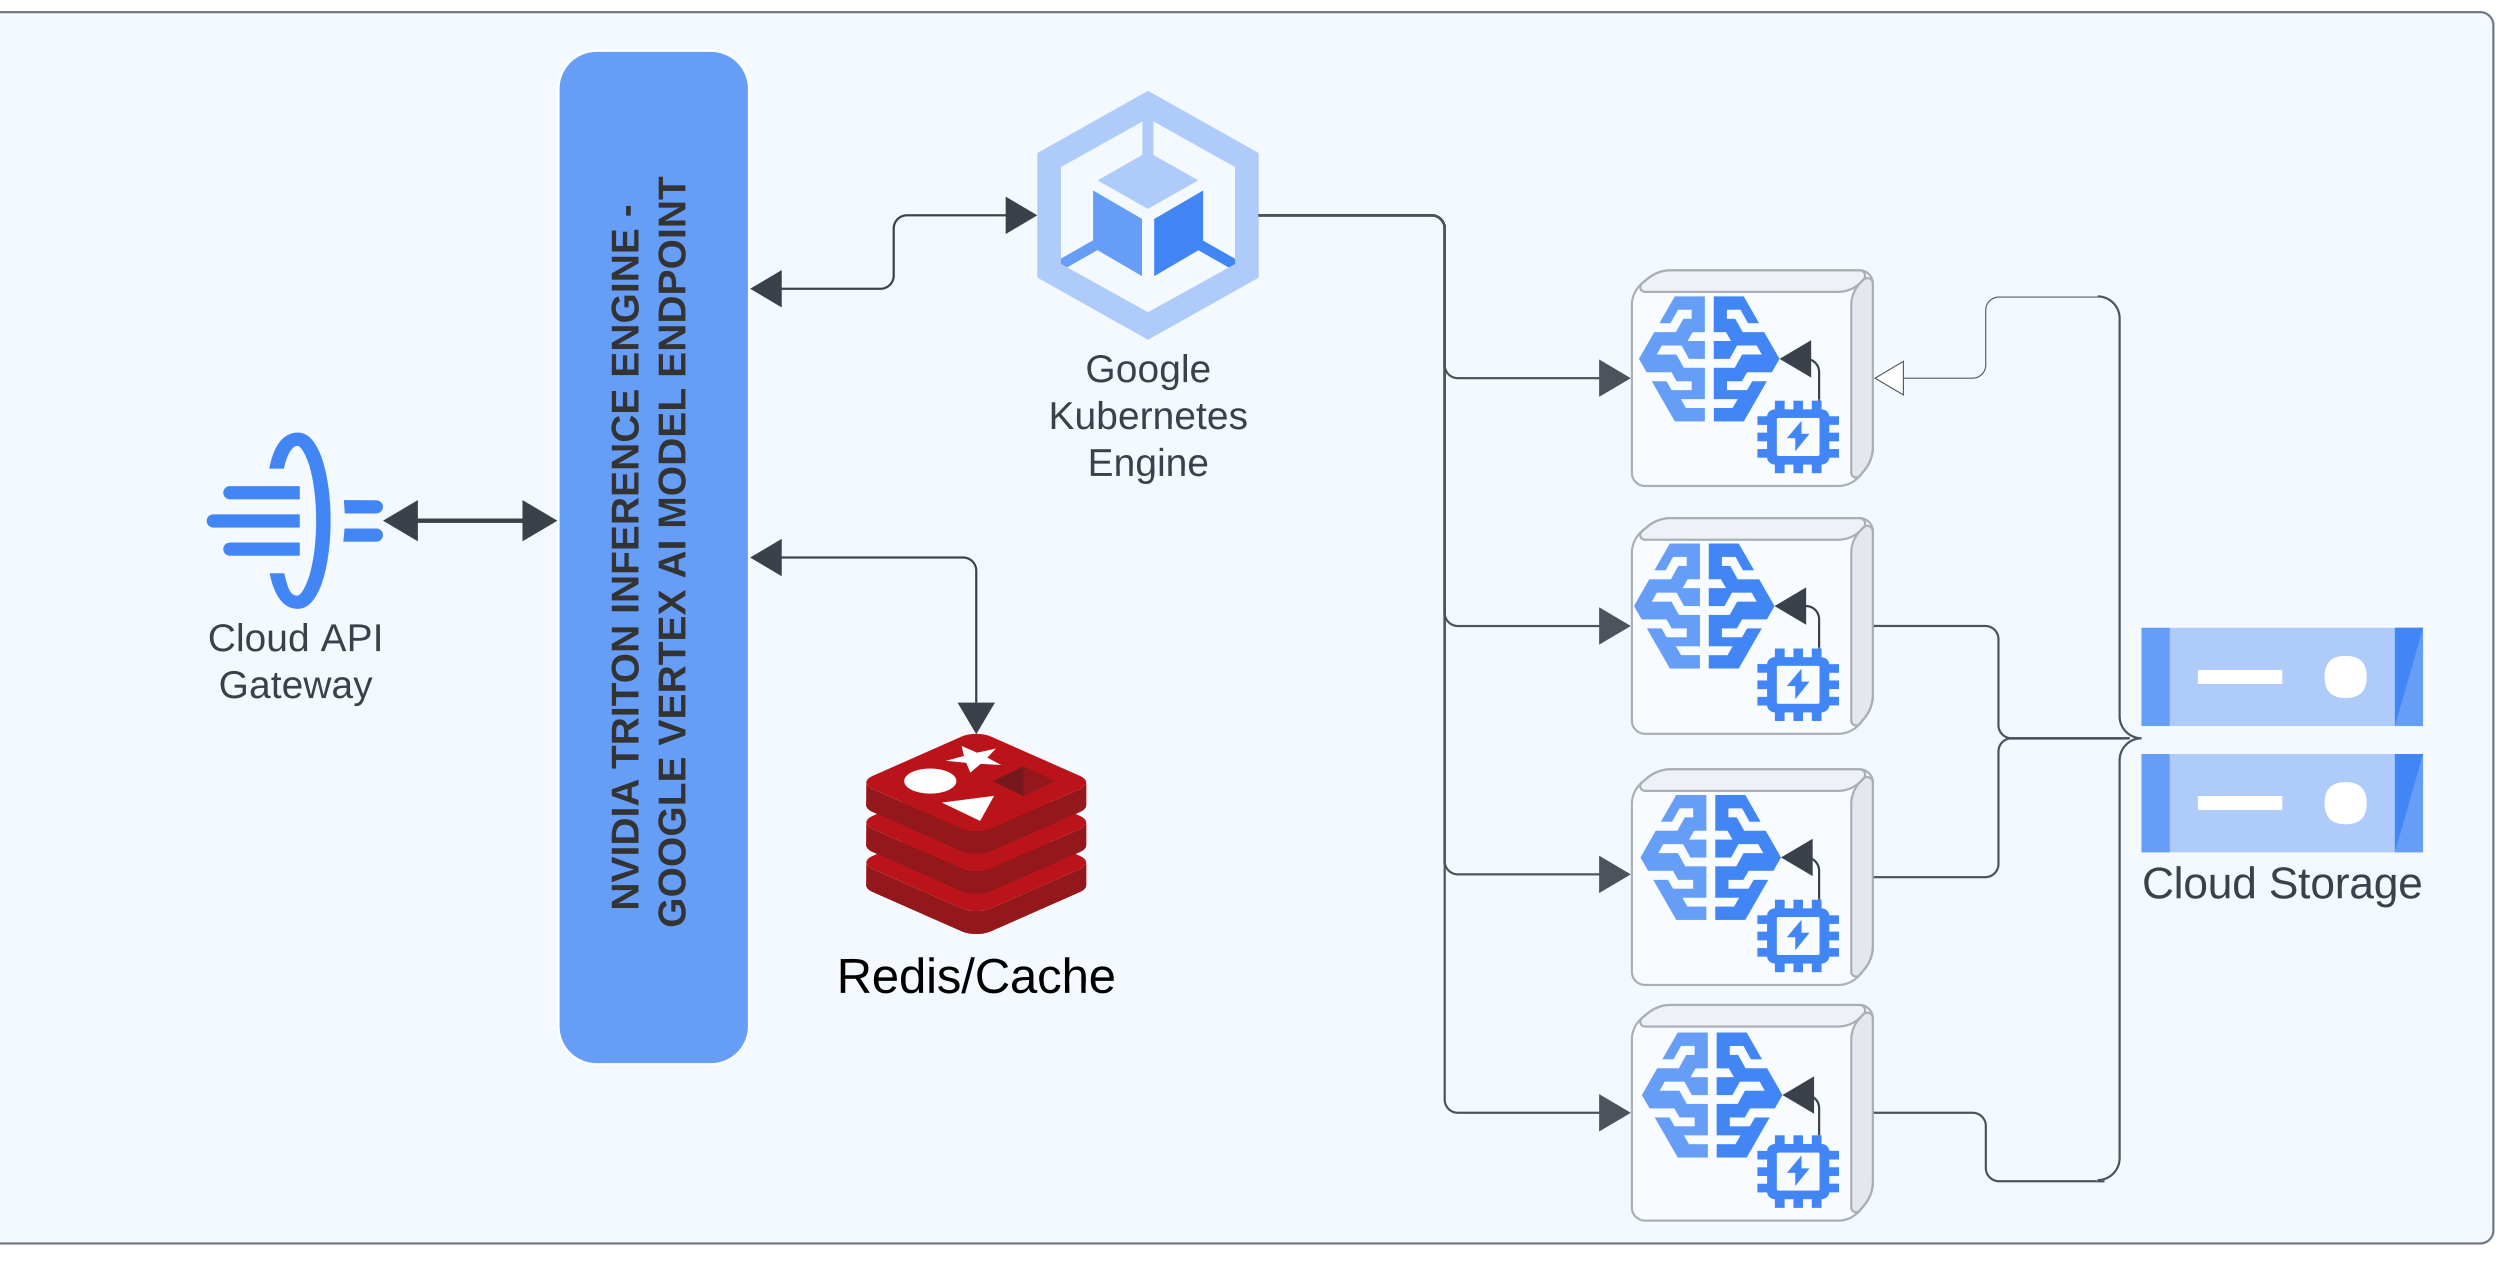 <svg xmlns="http://www.w3.org/2000/svg" xmlns:xlink="http://www.w3.org/1999/xlink" xmlns:lucid="lucid" width="1137" height="576"><g transform="translate(-566 -2486)" lucid:page-tab-id="0_0"><path d="M560 2497.53a6 6 0 0 1 6-6h1128a6 6 0 0 1 6 6v548a6 6 0 0 1-6 6H566a6 6 0 0 1-6-6z" stroke="#6f7681" fill="#edf5ff" fill-opacity=".58"/><path d="M701.46 2682.72c2.88 0 5.3 1.6 7.2 4.25 1.62 2.17 3.06 5.14 4.18 8.83 2.25 7.13 3.53 16.75 3.53 27.02 0 10.26-1.28 19.88-3.53 27.02-1.12 3.7-2.56 6.65-4.17 8.82-1.92 2.65-4.33 4.25-7.2 4.25-6.5 0-10.52-5.68-12.68-15.3-.1-.33-.1-.65 0-.9h6.48c.88 3.86 2 7.7 3.2 9 .8.88 1.7 1.2 2.98 1.2.08 0 .08 0 .16-.08.08 0 .16-.08.32-.16.4-.24.88-.73 1.36-1.37 1.12-1.6 2.25-4.02 3.3-7.14 2-6.58 3.2-15.64 3.2-25.34s-1.2-18.77-3.2-25.34c-1.05-3.13-2.18-5.53-3.3-7.14-.48-.64-.96-1.12-1.36-1.36-.16-.08-.24-.16-.32-.16-.08-.08-.08-.08-.16-.08-1.05 0-2 .56-2.97 1.84-1.37 1.77-2.5 4.57-3.38 8.58h-6.65c1.04-5.37 2.56-9.3 4.65-12.02 2.16-2.9 5.05-4.42 8.34-4.42zm.88 50.04v6H670.6c-1.7 0-3.06-1.35-3.06-3.03 0-1.7 1.36-2.97 3.05-2.97h31.74zm34.8-6.4c1.68 0 3.05 1.27 3.05 2.95 0 1.7-1.38 3.06-3.06 3.06h-15c.25-2 .4-4 .57-6h14.44zm-34.8-6.43v6.02h-39.3c-1.68 0-3.04-1.37-3.04-3.05 0-1.7 1.36-2.97 3.05-2.97h39.3zm20.04-6.5l14.76.1c1.68 0 3.05 1.27 3.05 2.95 0 1.53-1.14 2.8-2.66 2.97l-.4.08H722.8c-.1-2.1-.25-4.1-.4-6.1zm-20.04-6.33v6H670.6c-1.7 0-3.06-1.35-3.06-3.03 0-1.53 1.2-2.8 2.64-2.97H702.34z" stroke="#000" stroke-opacity="0" fill="#4285f4"/><path d="M660 2706.78v32.07h80.2v-32.07z" stroke="#000" stroke-opacity="0" fill-opacity="0"/><path d="M700.1 2682.72c4.42 0 8 17.97 8 40.1 0 22.13-3.58 40.1-8 40.1-4.43 0-8.03-17.97-8.03-40.1 0-22.13 3.6-40.1 8.02-40.1z" fill-opacity="0"/><use xlink:href="#a" transform="matrix(1,0,0,1,660,2767.91) translate(0.549 14.222)"/><use xlink:href="#b" transform="matrix(1,0,0,1,660,2767.91) translate(51.809 14.222)"/><use xlink:href="#c" transform="matrix(1,0,0,1,660,2767.91) translate(5.463 35.556)"/><g opacity=".4" stroke="#3a414a"><path d="M1308.18 2851.7a12.8 12.8 0 0 1 4.6-9.84l2.56-2.13a16.57 16.57 0 0 1 10.6-3.84h85.82a6 6 0 0 1 6 6v74.3a16.57 16.57 0 0 1-3.84 10.62l-2.12 2.55a12.8 12.8 0 0 1-9.84 4.6h-87.78a6 6 0 0 1-6-6z" fill="#fff"/><path d="M1314.18 2845.7a2.17 2.17 0 0 1-1.4-3.84l2.56-2.13a16.57 16.57 0 0 1 10.6-3.84h85.82a2.48 2.48 0 0 1 1.76 4.23l-1.32 1.32a14.48 14.48 0 0 1-10.24 4.25z" fill="#e6e6e6"/><path d="M1407.96 2851.7a14.48 14.48 0 0 1 4.24-10.24l1.32-1.33a2.48 2.48 0 0 1 4.24 1.76v74.3a16.57 16.57 0 0 1-3.84 10.62l-2.12 2.55a2.17 2.17 0 0 1-3.84-1.4z" fill="#ccc"/></g><path d="M1358.9 2886.14l2.37-4.1h11.28l3.47-6.07-6.97-12.16h-9.8l-3.37-6.08h-3.8v-4.1h6.2l3.38 6.1h5.05l-6.96-12.17h-13.64v16.26h5.53l2.34 4.04h-7.87v8.13h7.2l3.36-6.08h8.97l2.3 4.08H1359l-3.36 6.02h-9.54v14.27h10.86l-2.3 4.03h-8.56v6.08h13.64l10.47-18.24h-6.66l-2.33 4.04h-9.12v-4.04h6.82z" stroke="#000" stroke-opacity="0" fill="#4285f4"/><path d="M1329.2 2886.14l-2.33-4.1h-11.3l-3.48-6.07 6.95-12.16h9.83l3.4-6.08h3.8v-4.1h-6.2l-3.4 6.1h-5.1l7.02-12.17h13.67v16.26h-5.58l-2.3 4.04h7.87v8.13h-7.25l-3.36-6.08h-9l-2.28 4.08h8.94l3.36 6.02h9.6v14.27h-10.92l2.3 4.03h8.6v6.08h-13.66l-10.5-18.24h6.7l2.33 4.04h9.14v-4.04h-6.86z" stroke="#000" stroke-opacity="0" fill="#669df6"/><path d="M1328.13 2847.67l-16.04 27 18.6 29.6 29.33.1 16-26.92-18.68-29.9z" fill-opacity="0"/><path d="M1390 2895.2v3.9h-4v-3.9h-4.34v3.9h-4v-3.9h-4.42v3.9c-1.97.08-3.5 1.43-3.57 3.18h-4.4v3.92h4.4v3.53h-4.4v3.93h4.4v3.53h-4.4v3.9h4.4c.08 1.73 1.6 3.08 3.53 3.15l.04 3.93h4.4v-3.93h4.02v3.93h4.34v-3.93h4v3.93h4.43v-3.93c1.93-.07 3.45-1.42 3.52-3.14h4.42v-3.9h-4.42v-3.54h4.42v-3.93h-4.42v-3.53h4.42v-3.92h-4.42c-.07-1.75-1.6-3.1-3.52-3.17v-3.9zm2.83 25.12h-18.03c-.38 0-.7-.3-.7-.62v-16.04c0-.33.33-.62.7-.62h18.03c.37 0 .7.3.7.62v16.04c0 .33-.33.62-.7.62z" stroke="#000" stroke-opacity="0" fill="#4285f4"/><path d="M1385.34 2904.32v5.9h3.63l-6.48 8.03v-6h-3.85l6.7-7.93z" stroke="#000" stroke-opacity="0" fill="#4285f4"/><path d="M1382.9 2875.97h4.43a6 6 0 0 1 6 6v12.72" stroke="#3a414a" fill="none"/><path d="M1377 2875.97l12.9-7.64v15.27z" stroke="#3a414a" fill="#3a414a"/><path d="M1393.83 2895.2h-1v-.53h1z" stroke="#3a414a" stroke-width=".05" fill="#3a414a"/><g opacity=".4" stroke="#3a414a"><path d="M1308.18 2737.47a12.8 12.8 0 0 1 4.6-9.84l2.56-2.13a16.57 16.57 0 0 1 10.6-3.84h85.82a6 6 0 0 1 6 6v74.32a16.57 16.57 0 0 1-3.84 10.6l-2.12 2.56a12.8 12.8 0 0 1-9.84 4.6h-87.78a6 6 0 0 1-6-6z" fill="#fff"/><path d="M1314.18 2731.47a2.17 2.17 0 0 1-1.4-3.84l2.56-2.13a16.57 16.57 0 0 1 10.6-3.84h85.82a2.48 2.48 0 0 1 1.76 4.25l-1.32 1.33a14.48 14.48 0 0 1-10.24 4.24z" fill="#e6e6e6"/><path d="M1407.96 2737.47a14.48 14.48 0 0 1 4.24-10.24l1.32-1.32a2.48 2.48 0 0 1 4.24 1.76v74.32a16.57 16.57 0 0 1-3.84 10.6l-2.12 2.56a2.17 2.17 0 0 1-3.84-1.4z" fill="#ccc"/></g><path d="M1355.94 2771.8l2.37-4.1h11.28l3.47-6.07-6.97-12.16h-9.78l-3.38-6.08h-3.8v-4.1h6.2l3.37 6.08h5.05l-6.97-12.16h-13.64v16.25h5.53l2.34 4.04h-7.86v8.13h7.2l3.36-6.08h8.97l2.3 4.1h-8.94l-3.35 6.02h-9.54v14.26H1354l-2.3 4.04h-8.56v6.08h13.64l10.47-18.25h-6.67l-2.34 4.04h-9.12v-4.04h6.82z" stroke="#000" stroke-opacity="0" fill="#4285f4"/><path d="M1326.25 2771.8l-2.34-4.1h-11.3l-3.47-6.07 6.95-12.16h9.84l3.38-6.08h3.8v-4.1h-6.2l-3.38 6.08h-5.1l7.02-12.16h13.67v16.25h-5.57l-2.3 4.04h7.88v8.13h-7.25l-3.35-6.08h-9l-2.28 4.1h8.94l3.36 6.02h9.6v14.26h-10.92l2.3 4.04h8.6v6.08h-13.66l-10.5-18.25h6.7l2.33 4.04h9.14v-4.04h-6.85z" stroke="#000" stroke-opacity="0" fill="#669df6"/><path d="M1325.17 2733.33l-16.04 27 18.6 29.6 29.34.12 15.98-26.94-18.66-29.88z" fill-opacity="0"/><path d="M1390 2780.96v3.93h-4v-3.94h-4.34v3.93h-4v-3.94h-4.42v3.93c-1.97.05-3.5 1.4-3.57 3.15h-4.4v3.93h4.4v3.53h-4.4v3.93h4.4v3.53h-4.4v3.93h4.4c.08 1.7 1.6 3.06 3.53 3.12l.04 3.93h4.4v-3.93h4.02v3.93h4.34v-3.93h4v3.93h4.43v-3.93c1.93-.06 3.45-1.4 3.52-3.13h4.42v-3.94h-4.42v-3.53h4.42v-3.92h-4.42V2792h4.42v-3.93h-4.42c-.07-1.75-1.6-3.1-3.52-3.16v-3.94zm2.83 25.14h-18.03c-.38 0-.7-.3-.7-.63v-16.03c0-.33.33-.63.7-.63h18.03c.37 0 .7.3.7.64v16.03c0 .33-.33.63-.7.63z" stroke="#000" stroke-opacity="0" fill="#4285f4"/><path d="M1385.34 2790.1v5.9h3.63l-6.48 8.02v-6h-3.85l6.7-7.92z" stroke="#000" stroke-opacity="0" fill="#4285f4"/><path d="M1379.93 2761.63h7.4a6 6 0 0 1 6 6v12.83" stroke="#3a414a" fill="none"/><path d="M1374.04 2761.63l12.9-7.63v15.27z" stroke="#3a414a" fill="#3a414a"/><path d="M1393.83 2780.96h-1v-.5h1z" stroke="#3a414a" stroke-width=".05" fill="#3a414a"/><g opacity=".4" stroke="#3a414a"><path d="M1308.18 2958.87a12.8 12.8 0 0 1 4.6-9.84l2.56-2.13a16.57 16.57 0 0 1 10.6-3.84h85.82a6 6 0 0 1 6 6v74.32a16.57 16.57 0 0 1-3.84 10.6l-2.12 2.56a12.8 12.8 0 0 1-9.84 4.6h-87.78a6 6 0 0 1-6-6z" fill="#fff"/><path d="M1314.18 2952.87a2.17 2.17 0 0 1-1.4-3.84l2.56-2.13a16.57 16.57 0 0 1 10.6-3.84h85.82a2.48 2.48 0 0 1 1.76 4.24l-1.32 1.32a14.48 14.48 0 0 1-10.24 4.25z" fill="#e6e6e6"/><path d="M1407.96 2958.87a14.48 14.48 0 0 1 4.24-10.24l1.32-1.33a2.48 2.48 0 0 1 4.24 1.76v74.32a16.57 16.57 0 0 1-3.84 10.6l-2.12 2.56a2.17 2.17 0 0 1-3.84-1.4z" fill="#ccc"/></g><path d="M1359.55 2994.2l2.37-4.1h11.28l3.47-6.08-6.98-12.16h-9.8l-3.37-6.08h-3.8v-4.1h6.2l3.38 6.1h5.06l-6.97-12.17h-13.65v16.26h5.53l2.34 4.04h-7.87v8.12h7.2l3.36-6.08h9l2.3 4.1h-8.96l-3.35 6.02h-9.55v14.26h10.86l-2.3 4.04h-8.55v6.08h13.64l10.46-18.24h-6.67l-2.34 4.03h-9.13v-4.03h6.82z" stroke="#000" stroke-opacity="0" fill="#4285f4"/><path d="M1329.86 2994.2l-2.34-4.1h-11.3l-3.48-6.08 6.95-12.16h9.83l3.4-6.08h3.8v-4.1h-6.2l-3.4 6.1h-5.1l7.02-12.17h13.67v16.26h-5.58l-2.3 4.04h7.88v8.12h-7.25l-3.36-6.08h-9l-2.26 4.1h8.93l3.36 6.02h9.6v14.26h-10.92l2.32 4.04h8.6v6.08h-13.67l-10.5-18.24h6.7l2.33 4.03h9.14v-4.03h-6.86z" stroke="#000" stroke-opacity="0" fill="#669df6"/><path d="M1328.8 2955.72l-16.06 27 18.6 29.6 29.35.12 15.97-26.94-18.67-29.9z" fill-opacity="0"/><path d="M1390 3002.36v3.92h-4v-3.92h-4.34v3.92h-4v-3.92h-4.42v3.92c-1.97.07-3.5 1.42-3.57 3.17h-4.4v3.92h4.4v3.53h-4.4v3.93h4.4v3.53h-4.4v3.93h4.4c.08 1.7 1.6 3.05 3.53 3.12l.04 3.92h4.4v-3.92h4.02v3.92h4.34v-3.92h4v3.92h4.43v-3.92c1.93-.07 3.45-1.42 3.52-3.13h4.42v-3.94h-4.42v-3.53h4.42v-3.93h-4.42v-3.53h4.42v-3.92h-4.42c-.07-1.75-1.6-3.1-3.52-3.17v-3.92zm2.83 25.13h-18.03c-.38 0-.7-.3-.7-.63v-16.04c0-.33.33-.62.7-.62h18.03c.37 0 .7.3.7.63v16.04c0 .33-.33.62-.7.62z" stroke="#000" stroke-opacity="0" fill="#4285f4"/><path d="M1385.34 3011.5v5.9h3.63l-6.48 8v-5.97h-3.85l6.7-7.94z" stroke="#000" stroke-opacity="0" fill="#4285f4"/><path d="M1383.54 2984.02h3.8a6 6 0 0 1 6 6v11.84" stroke="#3a414a" fill="none"/><path d="M1377.65 2984.02l12.9-7.63v15.26z" stroke="#3a414a" fill="#3a414a"/><path d="M1393.83 3002.36h-1v-.52h1z" stroke="#3a414a" stroke-width=".05" fill="#3a414a"/><g opacity=".4" stroke="#3a414a"><path d="M1308.18 2624.75a12.8 12.8 0 0 1 4.6-9.84l2.56-2.1a16.57 16.57 0 0 1 10.6-3.86h85.82a6 6 0 0 1 6 6v74.32a16.57 16.57 0 0 1-3.84 10.6l-2.12 2.56a12.8 12.8 0 0 1-9.84 4.6h-87.78a6 6 0 0 1-6-6z" fill="#fff"/><path d="M1314.18 2618.75a2.17 2.17 0 0 1-1.4-3.84l2.56-2.1a16.57 16.57 0 0 1 10.6-3.86h85.82a2.48 2.48 0 0 1 1.76 4.25l-1.32 1.3a14.48 14.48 0 0 1-10.24 4.25z" fill="#e6e6e6"/><path d="M1407.96 2624.75a14.48 14.48 0 0 1 4.24-10.24l1.32-1.3a2.48 2.48 0 0 1 4.24 1.75v74.3a16.57 16.57 0 0 1-3.84 10.62l-2.12 2.55a2.17 2.17 0 0 1-3.84-1.4z" fill="#ccc"/></g><path d="M1358.22 2659.4l2.36-4.1h11.28l3.47-6.08-6.97-12.16h-9.78l-3.38-6.08h-3.8v-4.1h6.2l3.37 6.1h5.06l-6.97-12.17h-13.65v16.26h5.55l2.33 4.03h-7.87v8.12h7.22l3.35-6.08h8.98l2.3 4.1h-8.94l-3.34 6.02h-9.55v14.26h10.87l-2.3 4.04h-8.56v6.08h13.65l10.48-18.24h-6.68l-2.33 4.03h-9.12v-4.03h6.82z" stroke="#000" stroke-opacity="0" fill="#4285f4"/><path d="M1328.52 2659.4l-2.34-4.1h-11.3l-3.48-6.08 6.96-12.16h9.83l3.38-6.08h3.8v-4.1h-6.2l-3.4 6.1h-5.08l7-12.17h13.68v16.26h-5.57l-2.3 4.03h7.88v8.12h-7.25l-3.36-6.08h-9l-2.27 4.1h8.93l3.36 6.02h9.6l-.02 14.26h-10.9l2.3 4.04h8.6v6.08h-13.67l-10.48-18.24h6.7l2.32 4.03h9.15v-4.03h-6.88z" stroke="#000" stroke-opacity="0" fill="#669df6"/><path d="M1327.45 2620.92l-16.05 27 18.6 29.6 29.35.12 15.98-26.94-18.67-29.9z" fill-opacity="0"/><path d="M1390 2668.24v3.93h-4v-3.93h-4.34v3.93h-4v-3.93h-4.42v3.93c-1.97.06-3.5 1.42-3.57 3.16h-4.4v3.93h4.4v3.53h-4.4v3.9l4.4.02v3.53h-4.4v3.92h4.4c.08 1.72 1.6 3.07 3.53 3.13l.04 3.93h4.4v-3.93h4.02v3.93h4.34v-3.93h4v3.93h4.43v-3.93c1.93-.06 3.45-1.4 3.52-3.13h4.42v-3.93h-4.42v-3.52h4.42v-3.93h-4.42v-3.54h4.42v-3.93h-4.42c-.07-1.74-1.6-3.1-3.52-3.16v-3.93zm2.83 25.14h-18.03c-.38 0-.7-.3-.7-.63v-16.03c0-.33.33-.63.7-.63h18.03c.37 0 .7.3.7.62v16.03c0 .33-.33.63-.7.63z" stroke="#000" stroke-opacity="0" fill="#4285f4"/><path d="M1385.34 2677.38v5.9h3.63l-6.48 8.02v-6h-3.85l6.7-7.92z" stroke="#000" stroke-opacity="0" fill="#4285f4"/><path d="M1382.2 2649.22h5.13a6 6 0 0 1 6 6v12.52" stroke="#3a414a" fill="none"/><path d="M1376.3 2649.22l12.92-7.63v15.26z" stroke="#3a414a" fill="#3a414a"/><path d="M1393.83 2668.24h-1v-.5h1z" stroke="#3a414a" stroke-width=".05" fill="#3a414a"/><path d="M820 2952.7c0 9.56 7.76 17.32 17.33 17.32h52c9.56 0 17.32-7.76 17.32-17.33v-426.26c0-9.57-7.76-17.33-17.33-17.33h-52c-9.56 0-17.32 7.77-17.32 17.34z" stroke="#fff" fill="#669df6"/><use xlink:href="#d" transform="matrix(6.123233995736766e-17,-1,1,6.123233995736766e-17,828,2962.02) translate(61.883 28.389)"/><use xlink:href="#e" transform="matrix(6.123233995736766e-17,-1,1,6.123233995736766e-17,828,2962.02) translate(126.278 28.389)"/><use xlink:href="#f" transform="matrix(6.123233995736766e-17,-1,1,6.123233995736766e-17,828,2962.02) translate(196.846 28.389)"/><use xlink:href="#g" transform="matrix(6.123233995736766e-17,-1,1,6.123233995736766e-17,828,2962.02) translate(304.253 28.389)"/><use xlink:href="#h" transform="matrix(6.123233995736766e-17,-1,1,6.123233995736766e-17,828,2962.02) translate(377.241 28.389)"/><use xlink:href="#i" transform="matrix(6.123233995736766e-17,-1,1,6.123233995736766e-17,828,2962.02) translate(49.117 49.722)"/><use xlink:href="#j" transform="matrix(6.123233995736766e-17,-1,1,6.123233995736766e-17,828,2962.02) translate(54.056 49.722)"/><use xlink:href="#k" transform="matrix(6.123233995736766e-17,-1,1,6.123233995736766e-17,828,2962.02) translate(136.969 49.722)"/><use xlink:href="#l" transform="matrix(6.123233995736766e-17,-1,1,6.123233995736766e-17,828,2962.02) translate(212.92 49.722)"/><use xlink:href="#m" transform="matrix(6.123233995736766e-17,-1,1,6.123233995736766e-17,828,2962.02) translate(235.586 49.722)"/><use xlink:href="#n" transform="matrix(6.123233995736766e-17,-1,1,6.123233995736766e-17,828,2962.02) translate(304.228 49.722)"/><path d="M749.18 2722.82h61.33" stroke="#3a414a" stroke-width="2" fill="none"/><path d="M742.15 2722.82l12.9-7.64v15.27zM817.54 2722.82l-12.92 7.63v-15.27z" stroke="#3a414a" stroke-width="2" fill="#3a414a"/><path d="M960 2888.37c-.1 1.16.8 2.3 2.7 3.2l40.7 17.97c3.6 1.62 9.6 1.62 13.2 0l40.7-17.97c1.9-.9 2.8-2.04 2.7-3.2v-10.3c.1 1.12-.8 2.28-2.7 3.14l-40.7 17.97c-3.6 1.62-9.6 1.62-13.2 0l-40.7-17.96c-2.1-.95-3-2.24-2.6-3.46l-.1 10.63z" stroke="#000" stroke-opacity="0" fill="#ba141a"/><path d="M1057.3 2875.35c3.6 1.6 3.6 4.25 0 5.84l-40.7 18c-3.6 1.6-9.6 1.6-13.2 0l-40.7-18c-3.6-1.6-3.6-4.26 0-5.85l40.7-18c3.6-1.6 9.6-1.6 13.2 0l40.7 18z" stroke="#000" stroke-opacity="0" fill="#ba141a"/><path d="M960 2870.17c-.1 1.16.8 2.32 2.7 3.2l40.7 17.97c3.6 1.62 9.6 1.62 13.2 0l40.7-17.96c1.9-.9 2.8-2.05 2.7-3.2v-10.3c.1 1.1-.8 2.27-2.7 3.13l-40.7 17.97c-3.6 1.62-9.6 1.62-13.2 0L962.7 2863c-2.1-.95-3-2.24-2.6-3.46l-.1 10.63z" stroke="#000" stroke-opacity="0" fill="#ba141a"/><path d="M1057.3 2857.15c3.6 1.6 3.6 4.25 0 5.84l-40.7 18c-3.6 1.6-9.6 1.6-13.2 0l-40.7-18c-3.6-1.6-3.6-4.25 0-5.85l40.7-18c3.6-1.6 9.6-1.6 13.2 0l40.7 18z" stroke="#000" stroke-opacity="0" fill="#ba141a"/><path d="M960 2851.97c-.1 1.16.8 2.32 2.7 3.2l40.7 17.97c3.6 1.62 9.6 1.62 13.2 0l40.7-17.96c1.9-.9 2.8-2.05 2.7-3.2v-10.3c.1 1.12-.8 2.27-2.7 3.13l-40.7 17.97c-3.6 1.62-9.6 1.62-13.2 0l-40.7-17.96c-2.1-.95-3-2.24-2.6-3.46l-.1 10.63z" stroke="#000" stroke-opacity="0" fill="#ba141a"/><path d="M960 2888.37c-.1 1.16.8 2.3 2.7 3.2l40.7 17.97c3.6 1.62 9.6 1.62 13.2 0l40.7-17.97c1.9-.9 2.8-2.04 2.7-3.2v-10.3c.1 1.12-.8 2.28-2.7 3.14l-40.7 17.97c-3.6 1.62-9.6 1.62-13.2 0l-40.7-17.96c-2.1-.95-3-2.24-2.6-3.46l-.1 10.63z" stroke="#000" stroke-opacity="0" fill="#93171b"/><path d="M960 2870.17c-.1 1.16.8 2.32 2.7 3.2l40.7 17.97c3.6 1.62 9.6 1.62 13.2 0l40.7-17.96c1.9-.9 2.8-2.05 2.7-3.2v-10.3c.1 1.1-.8 2.27-2.7 3.13l-40.7 17.97c-3.6 1.62-9.6 1.62-13.2 0L962.7 2863c-2.1-.95-3-2.24-2.6-3.46l-.1 10.63z" stroke="#000" stroke-opacity="0" fill="#93171b"/><path d="M960 2851.97c-.1 1.16.8 2.32 2.7 3.2l40.7 17.97c3.6 1.62 9.6 1.62 13.2 0l40.7-17.96c1.9-.9 2.8-2.05 2.7-3.2v-10.3c.1 1.12-.8 2.27-2.7 3.13l-40.7 17.97c-3.6 1.62-9.6 1.62-13.2 0l-40.7-17.96c-2.1-.95-3-2.24-2.6-3.46l-.1 10.63z" stroke="#000" stroke-opacity="0" fill="#93171b"/><path d="M1057.3 2838.95c3.6 1.6 3.6 4.25 0 5.85l-40.7 18c-3.6 1.6-9.6 1.6-13.2 0l-40.7-18c-3.6-1.6-3.6-4.25 0-5.85l40.7-18c3.6-1.6 9.6-1.6 13.2 0l40.7 18z" stroke="#000" stroke-opacity="0" fill="#ba141a"/><path d="M997.5 2845.27c-4.66 2.22-12.17 2.22-16.82 0-4.63-2.24-4.63-5.84 0-8.08 4.65-2.23 12.16-2.23 16.8 0 4.64 2.23 4.64 5.83 0 8.07zM994.33 2851l23.8-3.06-6.38 11.43-17.42-8.37z" stroke="#000" stroke-opacity="0" fill="#fff"/><path d="M1031.62 2848.13l-14.23-6.84 14.22-6.84v13.67z" stroke="#000" stroke-opacity="0" fill="#76191c"/><path d="M1005.44 2832.93l-9.3-.9 8.27-2.24-1.08-4.54 7 3.08 8.62-1.9-3.95 4.15 6.4 3.35-9.4-.52-4.7 3.97-1.86-4.47z" stroke="#000" stroke-opacity="0" fill="#fff"/><path d="M1045.85 2841.3l-14.23-6.84v13.67l14.23-6.84z" fill="#93171b"/><use xlink:href="#o" transform="matrix(1,0,0,1,930,2919.763) translate(16.512 17.778)"/><path d="M1010 2813.05v-67.5a6 6 0 0 0-6-6h-89.97" stroke="#3a414a" fill="none"/><path d="M1010 2818.94l-7.64-12.9h15.28zM908.14 2739.57l12.9-7.64v15.27z" stroke="#3a414a" fill="#3a414a"/><path d="M1030.9 2583.93h-52.44a6 6 0 0 0-6 6v21.4a6 6 0 0 1-6 6h-52.43" stroke="#3a414a" fill="none"/><path d="M1036.78 2583.93l-12.9 7.64v-15.28zM908.14 2617.32l12.9-7.63v15.26z" stroke="#3a414a" fill="#3a414a"/><path d="M1103.54 2589.93l26.15 14.9v5.6l-28.4-16.13 2.24-4.37z" stroke="#000" stroke-opacity="0" fill="#4285f4"/><path d="M1076.5 2593.27l-29.98 17.05-1.85-4.53 29.24-16.66 2.6 4.13z" stroke="#000" stroke-opacity="0" fill="#669df6"/><path d="M1085.6 2534.6h4.94v32.74h-4.95v-32.73z" stroke="#000" stroke-opacity="0" fill="#aecbfa"/><path d="M1037.76 2555.62v56.63l50.35 28.3 50.35-28.3v-56.63l-50.34-28.32zm90.02 50.4L1088.1 2628l-39.56-21.98v-44.06l39.57-22.1 39.58 22.1v44.06z" stroke="#000" stroke-opacity="0" fill="#aecbfa"/><path d="M1088 2581l22.96-12.96-22.95-13-22.85 13L1088 2581z" stroke="#000" stroke-opacity="0" fill="#aecbfa"/><path d="M1085.4 2585.58l-22.26-12.97v26l22.25 12.97v-26z" stroke="#000" stroke-opacity="0" fill="#669df6"/><path d="M1090.93 2585.58v26l22.25-13v-25.97l-22.25 12.98z" stroke="#000" stroke-opacity="0" fill="#4285f4"/><use xlink:href="#p" transform="matrix(1,0,0,1,1037.764,2645.559) translate(21.883 14.222)"/><use xlink:href="#q" transform="matrix(1,0,0,1,1037.764,2645.559) translate(5.093 35.556)"/><use xlink:href="#r" transform="matrix(1,0,0,1,1037.764,2645.559) translate(22.87 56.889)"/><path d="M1138.95 2583.93h78.1a6 6 0 0 1 6 6V2652a6 6 0 0 0 6 6h71.75" stroke="#4c535d" fill="none"/><path d="M1138.96 2584.43h-.5v-1h.5z" stroke="#4c535d" stroke-width=".05" fill="#4c535d"/><path d="M1306.7 2658l-12.92 7.62v-15.27z" stroke="#4c535d" fill="#4c535d"/><path d="M1138.95 2583.93h78.1a6 6 0 0 1 6 6v287.73a6 6 0 0 0 6 6h71.75" stroke="#4c535d" fill="none"/><path d="M1138.96 2584.43h-.5v-1h.5z" stroke="#4c535d" stroke-width=".05" fill="#4c535d"/><path d="M1306.7 2883.66l-12.92 7.64v-15.27z" stroke="#4c535d" fill="#4c535d"/><path d="M1138.95 2583.93h78.1a6 6 0 0 1 6 6v396.17a6 6 0 0 0 6 6h71.75" stroke="#4c535d" fill="none"/><path d="M1138.96 2584.43h-.5v-1h.5z" stroke="#4c535d" stroke-width=".05" fill="#4c535d"/><path d="M1306.7 2992.1l-12.92 7.64v-15.27z" stroke="#4c535d" fill="#4c535d"/><path d="M1138.95 2583.93h78.1a6 6 0 0 1 6 6v174.78a6 6 0 0 0 6 6h71.75" stroke="#4c535d" fill="none"/><path d="M1138.96 2584.43h-.5v-1h.5z" stroke="#4c535d" stroke-width=".05" fill="#4c535d"/><path d="M1306.7 2770.7l-12.92 7.64v-15.27z" stroke="#4c535d" fill="#4c535d"/><path d="M1520 2626.8a6 6 0 0 1 6-6h108a6 6 0 0 1 6 6v389.92a6 6 0 0 1-6 6h-108a6 6 0 0 1-6-6z" fill="none"/><path d="M1520 3022.72c5.52 0 10-4.47 10-10v-180.95c0-5.53 4.48-10 10-10-5.52 0-10-4.48-10-10V2630.8c0-5.52-4.48-10-10-10" stroke="#4c535d" fill="none"/><path d="M1428.83 2658h34.28a6 6 0 0 0 6-6v-24.9a6 6 0 0 1 6-6h44.6" stroke="#4c535d" stroke-width=".5" fill="none"/><path d="M1418.76 2658l12.9-7.65v15.27z" stroke="#4c535d" stroke-width=".5" fill="#fff"/><path d="M1519.93 2621.3l.28.04h-.5v-.5h.3z" stroke="#4c535d" stroke-width=".05" fill="#4c535d"/><path d="M1418.76 2770.7h50.14a6 6 0 0 1 6 6v39.07a6 6 0 0 0 6 6h50.13" stroke="#4c535d" fill="none"/><path d="M1418.78 2771.2h-.52v-1h.52z" stroke="#4c535d" stroke-width=".05" fill="#4c535d"/><path d="M1531.02 2821.76h3.5M1418.76 2884.93h50.14a6 6 0 0 0 6-6v-51.16a6 6 0 0 1 6-6h50.13" stroke="#4c535d" fill="none"/><path d="M1418.78 2885.43h-.52v-1h.52z" stroke="#4c535d" stroke-width=".05" fill="#4c535d"/><path d="M1531.02 2821.76h3.5M1418.76 2992.1h44.4a6 6 0 0 1 6 6v19.12a6 6 0 0 0 6 6h44.42" stroke="#4c535d" fill="none"/><path d="M1418.78 2992.6h-.52v-1h.52zM1520.08 3023.22l3-.5v1h-3.5v-1h.42z" stroke="#4c535d" stroke-width=".05" fill="#4c535d"/><path d="M1540 2771.53h128v44.68h-128v-44.67z" stroke="#000" stroke-opacity="0" fill="#aecbfa"/><path d="M1655.2 2771.53h12.8v44.68h-12.8v-44.67z" stroke="#000" stroke-opacity="0" fill="#669df6"/><path d="M1668 2771.53h-12.8v44.68l12.8-44.67z" stroke="#000" stroke-opacity="0" fill="#4285f4"/><path d="M1540 2771.53h12.8v44.68H1540v-44.67z" stroke="#000" stroke-opacity="0" fill="#669df6"/><path d="M1565.6 2790.7h38.4v6.38h-38.4v-6.37zM1632.8 2784.28c6.4 0 9.6 3.2 9.6 9.6 0 6.37-3.2 9.58-9.6 9.58-6.4 0-9.6-3.2-9.6-9.6 0-6.38 3.2-9.58 9.6-9.58z" stroke="#000" stroke-opacity="0" fill="#fff"/><path d="M1540 2828.96h128v44.67h-128v-44.67z" stroke="#000" stroke-opacity="0" fill="#aecbfa"/><path d="M1655.2 2828.96h12.8v44.67h-12.8v-44.67z" stroke="#000" stroke-opacity="0" fill="#669df6"/><path d="M1668 2828.96h-12.8v44.67l12.8-44.67z" stroke="#000" stroke-opacity="0" fill="#4285f4"/><path d="M1540 2828.96h12.8v44.67H1540v-44.67z" stroke="#000" stroke-opacity="0" fill="#669df6"/><path d="M1565.6 2848.03h38.4v6.38h-38.4v-6.37zM1632.8 2841.7c6.4 0 9.6 3.2 9.6 9.6 0 6.38-3.2 9.58-9.6 9.58-6.4 0-9.6-3.2-9.6-9.6 0-6.37 3.2-9.57 9.6-9.57z" stroke="#000" stroke-opacity="0" fill="#fff"/><path d="M1541.28 2772.55v99.96h125.44v-99.95z" stroke="#000" stroke-opacity="0" fill-opacity="0"/><g><use xlink:href="#s" transform="matrix(1,0,0,1,1540,2878.53) translate(0.194 16)"/><use xlink:href="#t" transform="matrix(1,0,0,1,1540,2878.53) translate(57.861 16)"/></g><defs><path fill="#3a414a" d="M212-179c-10-28-35-45-73-45-59 0-87 40-87 99 0 60 29 101 89 101 43 0 62-24 78-52l27 14C228-24 195 4 139 4 59 4 22-46 18-125c-6-104 99-153 187-111 19 9 31 26 39 46" id="u"/><path fill="#3a414a" d="M24 0v-261h32V0H24" id="v"/><path fill="#3a414a" d="M100-194c62-1 85 37 85 99 1 63-27 99-86 99S16-35 15-95c0-66 28-99 85-99zM99-20c44 1 53-31 53-75 0-43-8-75-51-75s-53 32-53 75 10 74 51 75" id="w"/><path fill="#3a414a" d="M84 4C-5 8 30-112 23-190h32v120c0 31 7 50 39 49 72-2 45-101 50-169h31l1 190h-30c-1-10 1-25-2-33-11 22-28 36-60 37" id="x"/><path fill="#3a414a" d="M85-194c31 0 48 13 60 33l-1-100h32l1 261h-30c-2-10 0-23-3-31C134-8 116 4 85 4 32 4 16-35 15-94c0-66 23-100 70-100zm9 24c-40 0-46 34-46 75 0 40 6 74 45 74 42 0 51-32 51-76 0-42-9-74-50-73" id="y"/><g id="a"><use transform="matrix(0.049,0,0,0.049,0,0)" xlink:href="#u"/><use transform="matrix(0.049,0,0,0.049,12.79,0)" xlink:href="#v"/><use transform="matrix(0.049,0,0,0.049,16.691,0)" xlink:href="#w"/><use transform="matrix(0.049,0,0,0.049,26.568,0)" xlink:href="#x"/><use transform="matrix(0.049,0,0,0.049,36.444,0)" xlink:href="#y"/></g><path fill="#3a414a" d="M205 0l-28-72H64L36 0H1l101-248h38L239 0h-34zm-38-99l-47-123c-12 45-31 82-46 123h93" id="z"/><path fill="#3a414a" d="M30-248c87 1 191-15 191 75 0 78-77 80-158 76V0H30v-248zm33 125c57 0 124 11 124-50 0-59-68-47-124-48v98" id="A"/><path fill="#3a414a" d="M33 0v-248h34V0H33" id="B"/><g id="b"><use transform="matrix(0.049,0,0,0.049,0,0)" xlink:href="#z"/><use transform="matrix(0.049,0,0,0.049,11.852,0)" xlink:href="#A"/><use transform="matrix(0.049,0,0,0.049,23.704,0)" xlink:href="#B"/></g><path fill="#3a414a" d="M143 4C61 4 22-44 18-125c-5-107 100-154 193-111 17 8 29 25 37 43l-32 9c-13-25-37-40-76-40-61 0-88 39-88 99 0 61 29 100 91 101 35 0 62-11 79-27v-45h-74v-28h105v86C228-13 192 4 143 4" id="C"/><path fill="#3a414a" d="M141-36C126-15 110 5 73 4 37 3 15-17 15-53c-1-64 63-63 125-63 3-35-9-54-41-54-24 1-41 7-42 31l-33-3c5-37 33-52 76-52 45 0 72 20 72 64v82c-1 20 7 32 28 27v20c-31 9-61-2-59-35zM48-53c0 20 12 33 32 33 41-3 63-29 60-74-43 2-92-5-92 41" id="D"/><path fill="#3a414a" d="M59-47c-2 24 18 29 38 22v24C64 9 27 4 27-40v-127H5v-23h24l9-43h21v43h35v23H59v120" id="E"/><path fill="#3a414a" d="M100-194c63 0 86 42 84 106H49c0 40 14 67 53 68 26 1 43-12 49-29l28 8c-11 28-37 45-77 45C44 4 14-33 15-96c1-61 26-98 85-98zm52 81c6-60-76-77-97-28-3 7-6 17-6 28h103" id="F"/><path fill="#3a414a" d="M206 0h-36l-40-164L89 0H53L-1-190h32L70-26l43-164h34l41 164 42-164h31" id="G"/><path fill="#3a414a" d="M179-190L93 31C79 59 56 82 12 73V49c39 6 53-20 64-50L1-190h34L92-34l54-156h33" id="H"/><g id="c"><use transform="matrix(0.049,0,0,0.049,0,0)" xlink:href="#C"/><use transform="matrix(0.049,0,0,0.049,13.827,0)" xlink:href="#D"/><use transform="matrix(0.049,0,0,0.049,23.704,0)" xlink:href="#E"/><use transform="matrix(0.049,0,0,0.049,28.642,0)" xlink:href="#F"/><use transform="matrix(0.049,0,0,0.049,38.519,0)" xlink:href="#G"/><use transform="matrix(0.049,0,0,0.049,51.309,0)" xlink:href="#D"/><use transform="matrix(0.049,0,0,0.049,61.185,0)" xlink:href="#H"/></g><path fill="#333" d="M175 0L67-191c6 58 2 128 3 191H24v-248h59L193-55c-6-58-2-129-3-193h46V0h-61" id="I"/><path fill="#333" d="M147 0H94L2-248h55l64 206c17-72 42-137 63-206h54" id="J"/><path fill="#333" d="M24 0v-248h52V0H24" id="K"/><path fill="#333" d="M24-248c120-7 223 5 221 122C244-46 201 0 124 0H24v-248zM76-40c74 7 117-18 117-86 0-67-45-88-117-82v168" id="L"/><path fill="#333" d="M199 0l-22-63H83L61 0H9l90-248h61L250 0h-51zm-33-102l-36-108c-10 38-24 72-36 108h72" id="M"/><g id="d"><use transform="matrix(0.049,0,0,0.049,0,0)" xlink:href="#I"/><use transform="matrix(0.049,0,0,0.049,12.79,0)" xlink:href="#J"/><use transform="matrix(0.049,0,0,0.049,24.642,0)" xlink:href="#K"/><use transform="matrix(0.049,0,0,0.049,29.58,0)" xlink:href="#L"/><use transform="matrix(0.049,0,0,0.049,42.37,0)" xlink:href="#K"/><use transform="matrix(0.049,0,0,0.049,47.309,0)" xlink:href="#M"/></g><path fill="#333" d="M136-208V0H84v-208H4v-40h212v40h-80" id="N"/><path fill="#333" d="M240-174c0 40-23 61-54 70L253 0h-59l-57-94H76V0H24v-248c93 4 217-23 216 74zM76-134c48-2 112 12 112-38 0-48-66-32-112-35v73" id="O"/><path fill="#333" d="M140-251c80 0 125 45 125 126S219 4 139 4C58 4 15-44 15-125s44-126 125-126zm-1 214c52 0 73-35 73-88 0-50-21-86-72-86-52 0-73 35-73 86s22 88 72 88" id="P"/><g id="e"><use transform="matrix(0.049,0,0,0.049,0,0)" xlink:href="#N"/><use transform="matrix(0.049,0,0,0.049,10.815,0)" xlink:href="#O"/><use transform="matrix(0.049,0,0,0.049,23.605,0)" xlink:href="#K"/><use transform="matrix(0.049,0,0,0.049,28.543,0)" xlink:href="#N"/><use transform="matrix(0.049,0,0,0.049,39.012,0)" xlink:href="#P"/><use transform="matrix(0.049,0,0,0.049,52.84,0)" xlink:href="#I"/></g><path fill="#333" d="M76-208v77h127v40H76V0H24v-248h183v40H76" id="Q"/><path fill="#333" d="M24 0v-248h195v40H76v63h132v40H76v65h150V0H24" id="R"/><path fill="#333" d="M67-125c0 53 21 87 73 88 37 1 54-22 65-47l45 17C233-25 199 4 140 4 58 4 20-42 15-125 8-235 124-281 211-232c18 10 29 29 36 50l-46 12c-8-25-30-41-62-41-52 0-71 34-72 86" id="S"/><g id="f"><use transform="matrix(0.049,0,0,0.049,0,0)" xlink:href="#K"/><use transform="matrix(0.049,0,0,0.049,4.938,0)" xlink:href="#I"/><use transform="matrix(0.049,0,0,0.049,17.728,0)" xlink:href="#Q"/><use transform="matrix(0.049,0,0,0.049,28.543,0)" xlink:href="#R"/><use transform="matrix(0.049,0,0,0.049,40.395,0)" xlink:href="#O"/><use transform="matrix(0.049,0,0,0.049,53.185,0)" xlink:href="#R"/><use transform="matrix(0.049,0,0,0.049,65.037,0)" xlink:href="#I"/><use transform="matrix(0.049,0,0,0.049,77.827,0)" xlink:href="#S"/><use transform="matrix(0.049,0,0,0.049,90.617,0)" xlink:href="#R"/></g><path fill="#333" d="M67-125c0 54 23 88 75 88 28 0 53-7 68-21v-34h-60v-39h108v91C232-14 192 4 140 4 58 4 20-42 15-125 8-236 126-280 215-234c19 10 29 26 37 47l-47 15c-11-23-29-39-63-39-53 1-75 33-75 86" id="T"/><g id="g"><use transform="matrix(0.049,0,0,0.049,0,0)" xlink:href="#R"/><use transform="matrix(0.049,0,0,0.049,11.852,0)" xlink:href="#I"/><use transform="matrix(0.049,0,0,0.049,24.642,0)" xlink:href="#T"/><use transform="matrix(0.049,0,0,0.049,38.469,0)" xlink:href="#K"/><use transform="matrix(0.049,0,0,0.049,43.407,0)" xlink:href="#I"/><use transform="matrix(0.049,0,0,0.049,56.198,0)" xlink:href="#R"/></g><path fill="#333" d="M14-72v-43h91v43H14" id="U"/><use transform="matrix(0.049,0,0,0.049,0,0)" xlink:href="#U" id="h"/><path fill="#333" d="M24 0v-248h52v208h133V0H24" id="V"/><g id="j"><use transform="matrix(0.049,0,0,0.049,0,0)" xlink:href="#T"/><use transform="matrix(0.049,0,0,0.049,13.827,0)" xlink:href="#P"/><use transform="matrix(0.049,0,0,0.049,27.654,0)" xlink:href="#P"/><use transform="matrix(0.049,0,0,0.049,41.481,0)" xlink:href="#T"/><use transform="matrix(0.049,0,0,0.049,55.309,0)" xlink:href="#V"/><use transform="matrix(0.049,0,0,0.049,66.123,0)" xlink:href="#R"/></g><path fill="#333" d="M182 0l-62-99L58 0H3l86-130-79-118h55l55 88 55-88h55l-75 118L237 0h-55" id="W"/><g id="k"><use transform="matrix(0.049,0,0,0.049,0,0)" xlink:href="#J"/><use transform="matrix(0.049,0,0,0.049,11.852,0)" xlink:href="#R"/><use transform="matrix(0.049,0,0,0.049,23.704,0)" xlink:href="#O"/><use transform="matrix(0.049,0,0,0.049,36.494,0)" xlink:href="#N"/><use transform="matrix(0.049,0,0,0.049,47.309,0)" xlink:href="#R"/><use transform="matrix(0.049,0,0,0.049,59.16,0)" xlink:href="#W"/></g><g id="l"><use transform="matrix(0.049,0,0,0.049,0,0)" xlink:href="#M"/><use transform="matrix(0.049,0,0,0.049,12.79,0)" xlink:href="#K"/></g><path fill="#333" d="M230 0l2-204L168 0h-37L68-204 70 0H24v-248h70l56 185 57-185h69V0h-46" id="X"/><g id="m"><use transform="matrix(0.049,0,0,0.049,0,0)" xlink:href="#X"/><use transform="matrix(0.049,0,0,0.049,14.765,0)" xlink:href="#P"/><use transform="matrix(0.049,0,0,0.049,28.593,0)" xlink:href="#L"/><use transform="matrix(0.049,0,0,0.049,41.383,0)" xlink:href="#R"/><use transform="matrix(0.049,0,0,0.049,53.235,0)" xlink:href="#V"/></g><path fill="#333" d="M24-248c93 1 206-16 204 79-1 75-69 88-152 82V0H24v-248zm52 121c47 0 100 7 100-41 0-47-54-39-100-39v80" id="Y"/><g id="n"><use transform="matrix(0.049,0,0,0.049,0,0)" xlink:href="#R"/><use transform="matrix(0.049,0,0,0.049,11.852,0)" xlink:href="#I"/><use transform="matrix(0.049,0,0,0.049,24.642,0)" xlink:href="#L"/><use transform="matrix(0.049,0,0,0.049,37.432,0)" xlink:href="#Y"/><use transform="matrix(0.049,0,0,0.049,49.284,0)" xlink:href="#P"/><use transform="matrix(0.049,0,0,0.049,63.111,0)" xlink:href="#K"/><use transform="matrix(0.049,0,0,0.049,68.049,0)" xlink:href="#I"/><use transform="matrix(0.049,0,0,0.049,80.84,0)" xlink:href="#N"/></g><path d="M233-177c-1 41-23 64-60 70L243 0h-38l-65-103H63V0H30v-248c88 3 205-21 203 71zM63-129c60-2 137 13 137-47 0-61-80-42-137-45v92" id="Z"/><path d="M100-194c63 0 86 42 84 106H49c0 40 14 67 53 68 26 1 43-12 49-29l28 8c-11 28-37 45-77 45C44 4 14-33 15-96c1-61 26-98 85-98zm52 81c6-60-76-77-97-28-3 7-6 17-6 28h103" id="aa"/><path d="M85-194c31 0 48 13 60 33l-1-100h32l1 261h-30c-2-10 0-23-3-31C134-8 116 4 85 4 32 4 16-35 15-94c0-66 23-100 70-100zm9 24c-40 0-46 34-46 75 0 40 6 74 45 74 42 0 51-32 51-76 0-42-9-74-50-73" id="ab"/><path d="M24-231v-30h32v30H24zM24 0v-190h32V0H24" id="ac"/><path d="M135-143c-3-34-86-38-87 0 15 53 115 12 119 90S17 21 10-45l28-5c4 36 97 45 98 0-10-56-113-15-118-90-4-57 82-63 122-42 12 7 21 19 24 35" id="ad"/><path d="M0 4l72-265h28L28 4H0" id="ae"/><path d="M212-179c-10-28-35-45-73-45-59 0-87 40-87 99 0 60 29 101 89 101 43 0 62-24 78-52l27 14C228-24 195 4 139 4 59 4 22-46 18-125c-6-104 99-153 187-111 19 9 31 26 39 46" id="af"/><path d="M141-36C126-15 110 5 73 4 37 3 15-17 15-53c-1-64 63-63 125-63 3-35-9-54-41-54-24 1-41 7-42 31l-33-3c5-37 33-52 76-52 45 0 72 20 72 64v82c-1 20 7 32 28 27v20c-31 9-61-2-59-35zM48-53c0 20 12 33 32 33 41-3 63-29 60-74-43 2-92-5-92 41" id="ag"/><path d="M96-169c-40 0-48 33-48 73s9 75 48 75c24 0 41-14 43-38l32 2c-6 37-31 61-74 61-59 0-76-41-82-99-10-93 101-131 147-64 4 7 5 14 7 22l-32 3c-4-21-16-35-41-35" id="ah"/><path d="M106-169C34-169 62-67 57 0H25v-261h32l-1 103c12-21 28-36 61-36 89 0 53 116 60 194h-32v-121c2-32-8-49-39-48" id="ai"/><g id="o"><use transform="matrix(0.062,0,0,0.062,0,0)" xlink:href="#Z"/><use transform="matrix(0.062,0,0,0.062,15.988,0)" xlink:href="#aa"/><use transform="matrix(0.062,0,0,0.062,28.333,0)" xlink:href="#ab"/><use transform="matrix(0.062,0,0,0.062,40.679,0)" xlink:href="#ac"/><use transform="matrix(0.062,0,0,0.062,45.556,0)" xlink:href="#ad"/><use transform="matrix(0.062,0,0,0.062,56.667,0)" xlink:href="#ae"/><use transform="matrix(0.062,0,0,0.062,62.84,0)" xlink:href="#af"/><use transform="matrix(0.062,0,0,0.062,78.827,0)" xlink:href="#ag"/><use transform="matrix(0.062,0,0,0.062,91.173,0)" xlink:href="#ah"/><use transform="matrix(0.062,0,0,0.062,102.284,0)" xlink:href="#ai"/><use transform="matrix(0.062,0,0,0.062,114.63,0)" xlink:href="#aa"/></g><path fill="#3a414a" d="M177-190C167-65 218 103 67 71c-23-6-38-20-44-43l32-5c15 47 100 32 89-28v-30C133-14 115 1 83 1 29 1 15-40 15-95c0-56 16-97 71-98 29-1 48 16 59 35 1-10 0-23 2-32h30zM94-22c36 0 50-32 50-73 0-42-14-75-50-75-39 0-46 34-46 75s6 73 46 73" id="aj"/><g id="p"><use transform="matrix(0.049,0,0,0.049,0,0)" xlink:href="#C"/><use transform="matrix(0.049,0,0,0.049,13.827,0)" xlink:href="#w"/><use transform="matrix(0.049,0,0,0.049,23.704,0)" xlink:href="#w"/><use transform="matrix(0.049,0,0,0.049,33.58,0)" xlink:href="#aj"/><use transform="matrix(0.049,0,0,0.049,43.457,0)" xlink:href="#v"/><use transform="matrix(0.049,0,0,0.049,47.358,0)" xlink:href="#F"/></g><path fill="#3a414a" d="M194 0L95-120 63-95V0H30v-248h33v124l119-124h40L117-140 236 0h-42" id="ak"/><path fill="#3a414a" d="M115-194c53 0 69 39 70 98 0 66-23 100-70 100C84 3 66-7 56-30L54 0H23l1-261h32v101c10-23 28-34 59-34zm-8 174c40 0 45-34 45-75 0-40-5-75-45-74-42 0-51 32-51 76 0 43 10 73 51 73" id="al"/><path fill="#3a414a" d="M114-163C36-179 61-72 57 0H25l-1-190h30c1 12-1 29 2 39 6-27 23-49 58-41v29" id="am"/><path fill="#3a414a" d="M117-194c89-4 53 116 60 194h-32v-121c0-31-8-49-39-48C34-167 62-67 57 0H25l-1-190h30c1 10-1 24 2 32 11-22 29-35 61-36" id="an"/><path fill="#3a414a" d="M135-143c-3-34-86-38-87 0 15 53 115 12 119 90S17 21 10-45l28-5c4 36 97 45 98 0-10-56-113-15-118-90-4-57 82-63 122-42 12 7 21 19 24 35" id="ao"/><g id="q"><use transform="matrix(0.049,0,0,0.049,0,0)" xlink:href="#ak"/><use transform="matrix(0.049,0,0,0.049,11.852,0)" xlink:href="#x"/><use transform="matrix(0.049,0,0,0.049,21.728,0)" xlink:href="#al"/><use transform="matrix(0.049,0,0,0.049,31.605,0)" xlink:href="#F"/><use transform="matrix(0.049,0,0,0.049,41.481,0)" xlink:href="#am"/><use transform="matrix(0.049,0,0,0.049,47.358,0)" xlink:href="#an"/><use transform="matrix(0.049,0,0,0.049,57.235,0)" xlink:href="#F"/><use transform="matrix(0.049,0,0,0.049,67.111,0)" xlink:href="#E"/><use transform="matrix(0.049,0,0,0.049,72.049,0)" xlink:href="#F"/><use transform="matrix(0.049,0,0,0.049,81.926,0)" xlink:href="#ao"/></g><path fill="#3a414a" d="M30 0v-248h187v28H63v79h144v27H63v87h162V0H30" id="ap"/><path fill="#3a414a" d="M24-231v-30h32v30H24zM24 0v-190h32V0H24" id="aq"/><g id="r"><use transform="matrix(0.049,0,0,0.049,0,0)" xlink:href="#ap"/><use transform="matrix(0.049,0,0,0.049,11.852,0)" xlink:href="#an"/><use transform="matrix(0.049,0,0,0.049,21.728,0)" xlink:href="#aj"/><use transform="matrix(0.049,0,0,0.049,31.605,0)" xlink:href="#aq"/><use transform="matrix(0.049,0,0,0.049,35.506,0)" xlink:href="#an"/><use transform="matrix(0.049,0,0,0.049,45.383,0)" xlink:href="#F"/></g><g id="s"><use transform="matrix(0.056,0,0,0.056,0,0)" xlink:href="#u"/><use transform="matrix(0.056,0,0,0.056,14.389,0)" xlink:href="#v"/><use transform="matrix(0.056,0,0,0.056,18.778,0)" xlink:href="#w"/><use transform="matrix(0.056,0,0,0.056,29.889,0)" xlink:href="#x"/><use transform="matrix(0.056,0,0,0.056,41,0)" xlink:href="#y"/></g><path fill="#3a414a" d="M185-189c-5-48-123-54-124 2 14 75 158 14 163 119 3 78-121 87-175 55-17-10-28-26-33-46l33-7c5 56 141 63 141-1 0-78-155-14-162-118-5-82 145-84 179-34 5 7 8 16 11 25" id="ar"/><g id="t"><use transform="matrix(0.056,0,0,0.056,0,0)" xlink:href="#ar"/><use transform="matrix(0.056,0,0,0.056,13.333,0)" xlink:href="#E"/><use transform="matrix(0.056,0,0,0.056,18.889,0)" xlink:href="#w"/><use transform="matrix(0.056,0,0,0.056,30,0)" xlink:href="#am"/><use transform="matrix(0.056,0,0,0.056,36.611,0)" xlink:href="#D"/><use transform="matrix(0.056,0,0,0.056,47.722,0)" xlink:href="#aj"/><use transform="matrix(0.056,0,0,0.056,58.833,0)" xlink:href="#F"/></g></defs></g></svg>